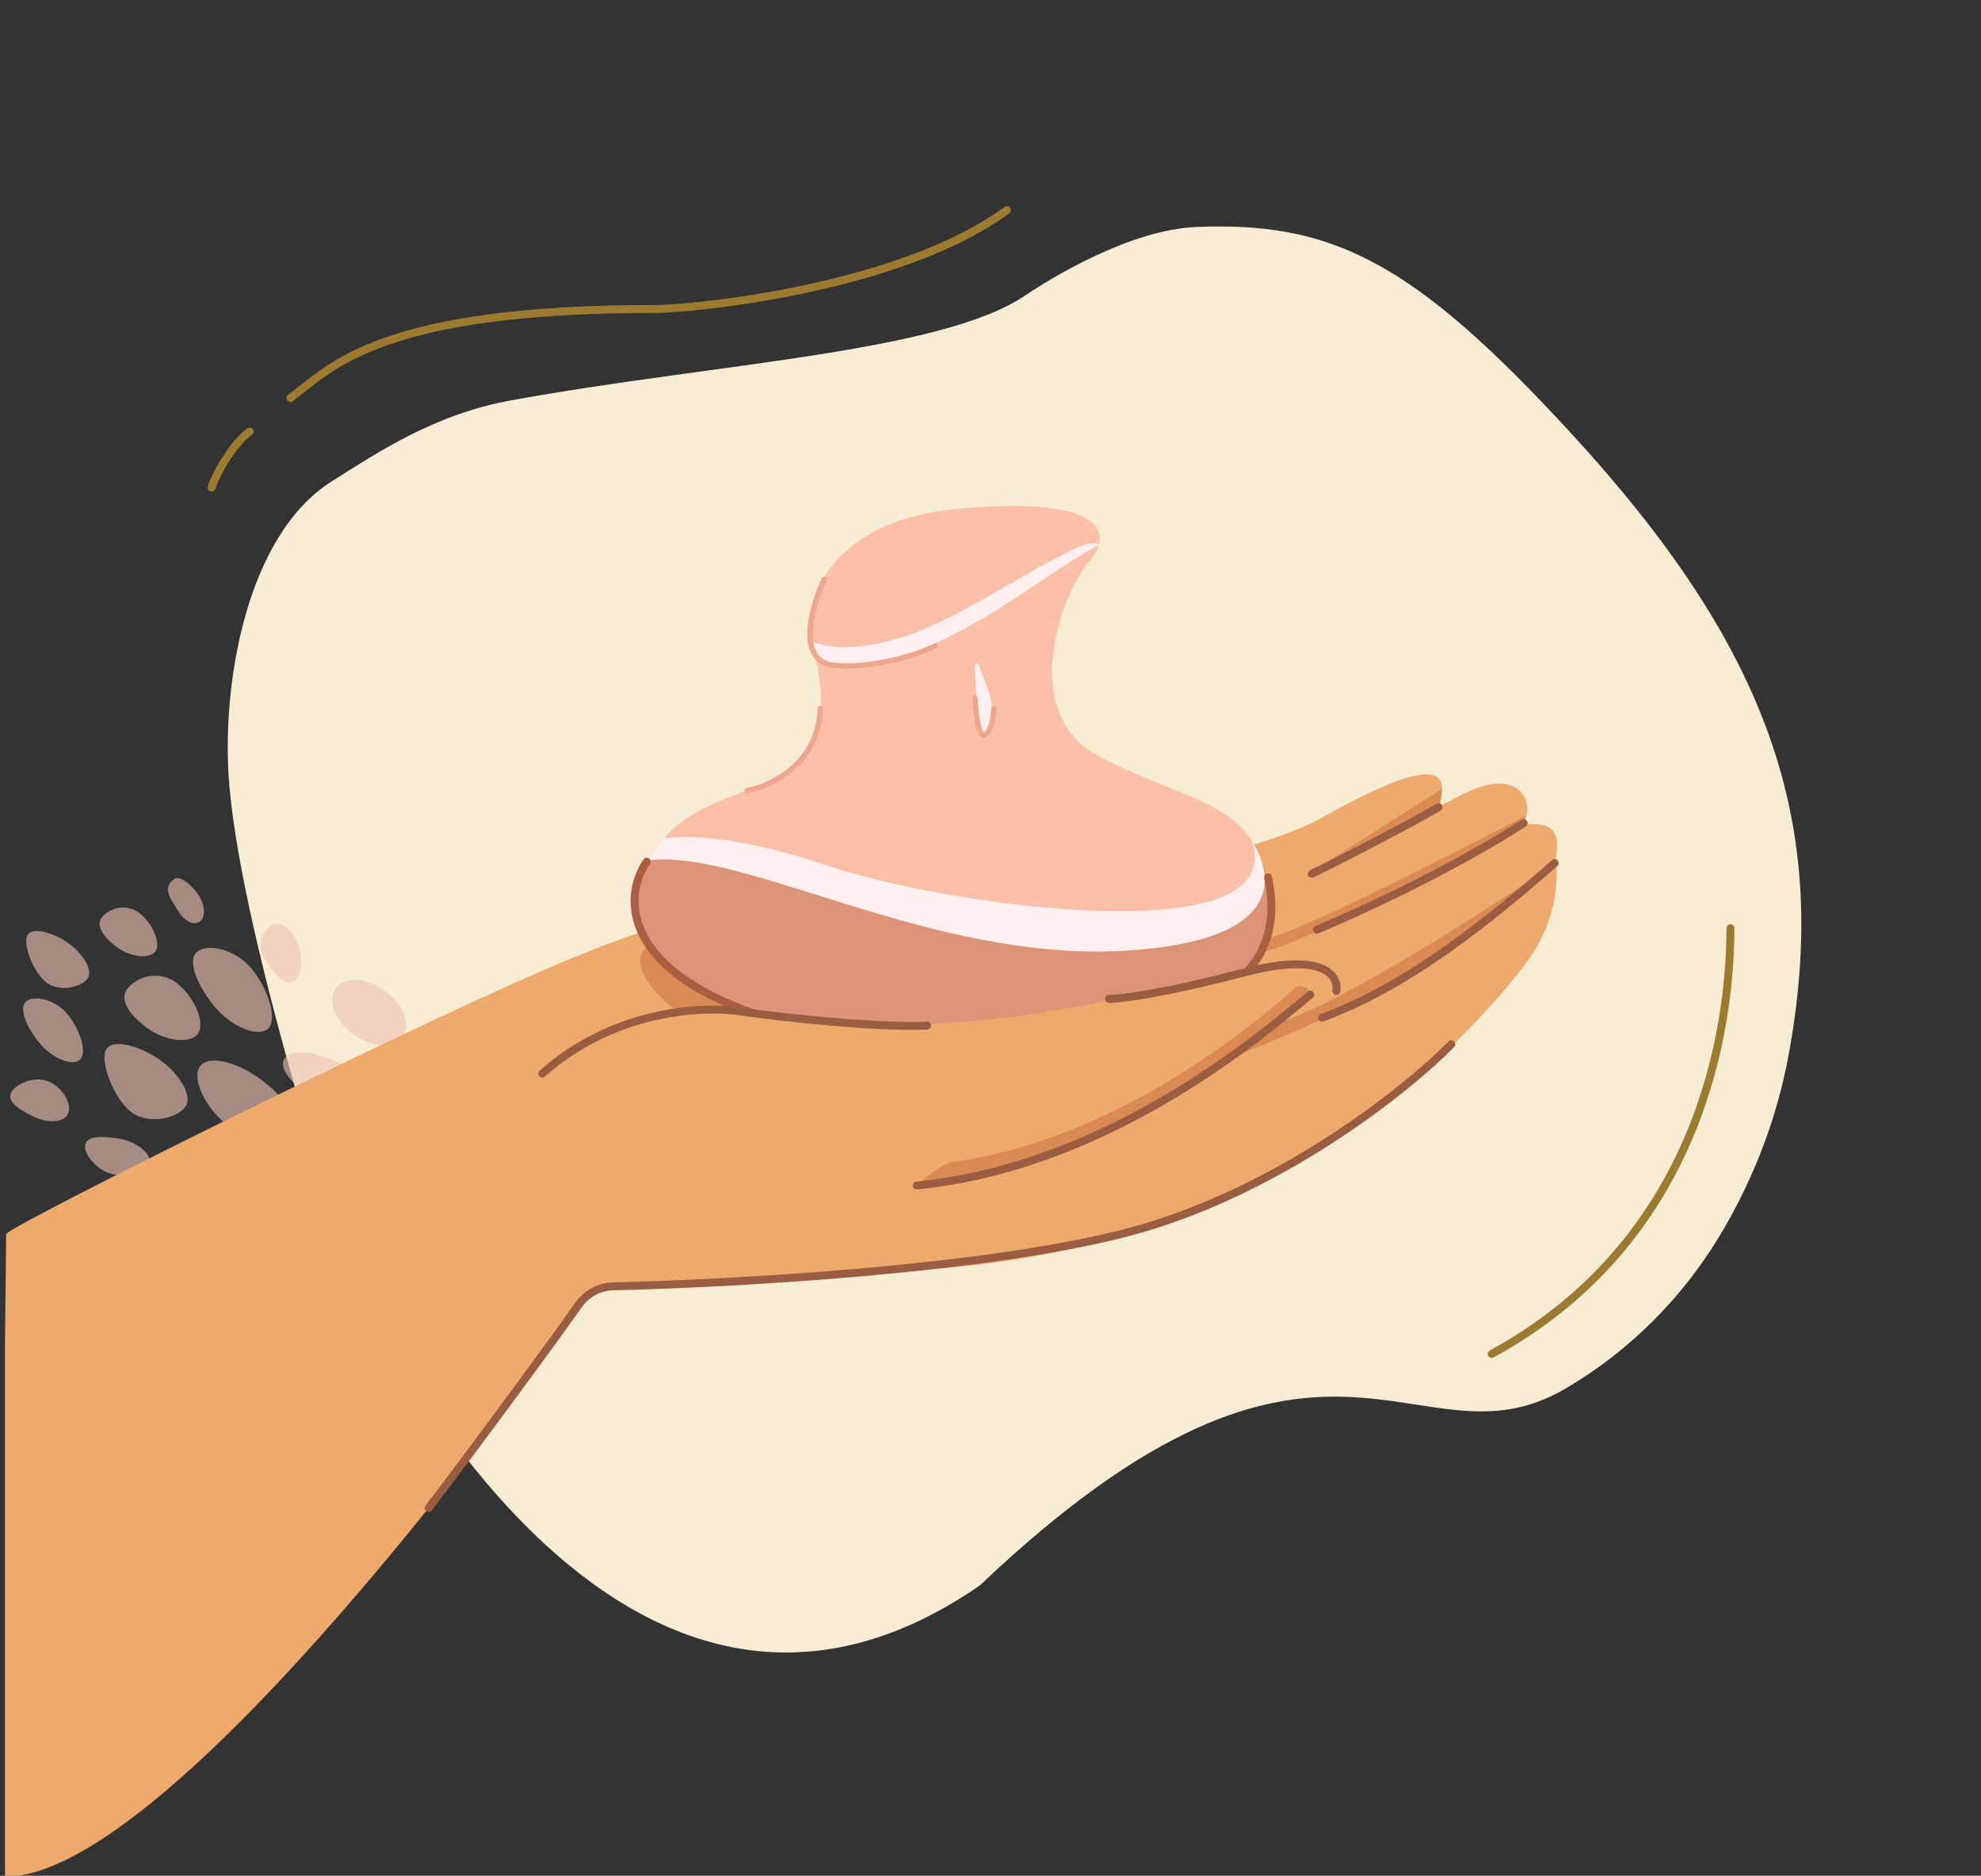 <svg width="375" height="355" viewBox="0 0 375 355" fill="none" xmlns="http://www.w3.org/2000/svg">
<rect x="0" y="0" width="375" height="355" fill="#333333" stroke="none"/>
<path d="M326.138 232.869C332.075 222.727 336.32 211.674 338.482 200.179C346.928 155.335 334.238 121.997 297.187 81.757C267.518 49.532 252.298 41.908 226.457 42.956C213.824 43.468 198.727 52.77 194.02 55.948C177.98 66.775 134.91 68.791 96.611 75.797C82.308 78.413 71.633 85.513 62.76 91.126C46.614 101.338 41.78 129.689 43.412 148.673C46.093 179.851 66.732 241.315 66.739 241.096C66.745 240.876 114.732 348.949 185.495 300.046C250.929 237.909 267.891 279.438 296.283 262.839C308.558 255.663 318.859 245.31 326.137 232.873L326.138 232.869Z" fill="#F8ECD4"/>
<path d="M54.98 75.315C62.64 69.651 71.65 58.282 124.918 58.481C138.339 57.828 172.3 53.211 190.616 39.761" stroke="#9C7A30" stroke-width="1.5" stroke-linecap="round"/>
<path d="M327.574 175.668C327.505 199.726 319.001 236.288 282.376 256.246" stroke="#9C7A30" stroke-width="1.5" stroke-linecap="round"/>
<path d="M47.265 81.68C44.603 83.435 40.97 89.239 40.067 92.282" stroke="#9C7A30" stroke-width="1.5" stroke-linecap="round" stroke-linejoin="round"/>
<g clip-path="url(#clip0_1_5)">
<path d="M33.023 242.444C37.413 243.602 41.433 242.692 42.002 240.412C42.571 238.131 39.474 235.344 35.084 234.186C30.694 233.028 26.674 233.938 26.105 236.218C25.536 238.499 28.633 241.286 33.023 242.444Z" fill="#EEC3B3" fill-opacity="0.61"/>
<path d="M45.034 228.008C44.209 230.211 40.145 230.625 35.895 228.898C31.645 227.172 27.667 224.825 28.5 222.635C29.332 220.445 34.897 218.216 39.147 219.942C43.397 221.669 45.879 225.767 45.034 228.008Z" fill="#EEC3B3" fill-opacity="0.61"/>
<path d="M59.567 233.68C59.257 235.601 56.01 236.647 52.301 236.021C48.592 235.395 45.598 234.363 45.908 232.442C46.218 230.522 49.983 227.4 53.69 228.037C57.396 228.674 59.847 231.751 59.567 233.68Z" fill="#EEC3B3" fill-opacity="0.61"/>
<path d="M72.459 229.038C71.499 231.569 66.062 230.739 61.199 228.797C56.336 226.854 52.441 221.921 53.399 219.401C54.356 216.881 60.044 216.665 64.904 218.618C69.764 220.571 73.406 226.516 72.459 229.038Z" fill="#EEC3B3" fill-opacity="0.61"/>
<path d="M55.449 214.793C53.929 217.021 48.487 216.972 43.618 213.399C38.749 209.827 36.29 204.106 37.81 201.877C39.33 199.649 44.511 200.741 49.383 204.303C54.255 207.866 56.969 212.564 55.449 214.793Z" fill="#EEC3B3" fill-opacity="0.61"/>
<path d="M73.491 210.728C72.061 213.024 66.588 213.187 61.59 209.789C56.592 206.392 52.427 202.63 53.855 200.344C55.283 198.059 61.554 199.196 66.515 202.529C71.476 205.861 74.92 208.442 73.491 210.728Z" fill="#EEC3B3" fill-opacity="0.61"/>
<path d="M87.02 239.689C86.71 241.61 83.463 242.656 79.763 242.033C76.064 241.409 72.315 239.078 72.625 237.158C72.935 235.237 77.446 233.412 81.142 234.046C84.839 234.68 87.34 237.771 87.02 239.689Z" fill="#EEC3B3" fill-opacity="0.61"/>
<path d="M87.528 226.28C86.174 228.354 82.82 227.238 79.722 225.057C76.623 222.875 74.204 219.201 75.564 217.106C76.923 215.011 81.791 214.347 84.889 216.529C87.988 218.71 88.9 224.177 87.528 226.28Z" fill="#EEC3B3" fill-opacity="0.61"/>
<path d="M76.257 196.105C77.799 193.75 76.186 189.83 72.654 187.351C69.122 184.872 65.009 184.772 63.467 187.128C61.925 189.484 63.538 193.403 67.07 195.882C70.602 198.361 74.715 198.461 76.257 196.105Z" fill="#EEC3B3" fill-opacity="0.61"/>
<path d="M28.332 220.038C28.025 221.905 24.476 222.762 21.55 222.266C18.624 221.769 15.815 218.552 16.117 216.707C16.419 214.861 19.716 215.015 22.642 215.512C25.568 216.009 28.637 218.182 28.332 220.038Z" fill="#EEC3B3" fill-opacity="0.61"/>
<path d="M35.082 209.497C33.611 211.573 28.195 212.994 24.835 210.458C21.476 207.921 18.72 200.549 20.181 198.47C21.642 196.391 27.282 198.318 30.649 200.868C34.016 203.417 36.544 207.418 35.082 209.497Z" fill="#EEC3B3" fill-opacity="0.61"/>
<path d="M37.492 195.599C36.02 197.676 31.119 197.032 27.76 194.496C24.4 191.959 22.591 189.237 24.062 187.161C25.199 185.818 26.769 184.952 28.474 184.727C30.18 184.502 31.902 184.932 33.316 185.938C36.675 188.474 38.956 193.51 37.492 195.599Z" fill="#EEC3B3" fill-opacity="0.61"/>
<path d="M50.711 194.696C48.815 196.396 43.731 194.318 40.567 190.447C37.403 186.576 35.377 181.838 37.265 180.169C39.154 178.5 44.515 179.507 47.669 183.376C50.823 187.244 52.609 193.029 50.711 194.696Z" fill="#EEC3B3" fill-opacity="0.61"/>
<path d="M55.656 185.702C54.029 186.704 51.772 184.293 50.194 181.577C49.525 180.57 49.268 179.327 49.48 178.119C49.692 176.911 50.356 175.837 51.326 175.132C52.942 174.128 54.474 175.247 56.052 177.963C57.63 180.678 57.22 184.74 55.656 185.702Z" fill="#EEC3B3" fill-opacity="0.61"/>
<path d="M21.522 235.83C19.895 236.831 17.638 234.421 16.06 231.705C15.391 230.697 15.134 229.454 15.346 228.247C15.558 227.039 16.222 225.965 17.192 225.259C18.809 224.256 20.34 225.375 21.918 228.09C23.496 230.806 23.086 234.867 21.522 235.83Z" fill="#EEC3B3" fill-opacity="0.61"/>
<path d="M37.716 174.502C36.578 175.202 34.776 174.232 33.682 172.337C32.587 170.442 30.407 168.062 33.062 166.332C34.189 165.595 36.749 167.898 37.833 169.79C38.917 171.683 38.855 173.801 37.716 174.502Z" fill="#EEC3B3" fill-opacity="0.61"/>
</g>
<path d="M12.948 210.625C12.346 212.307 9.62 212.717 6.818 211.518C4.016 210.318 1.41 208.644 2.017 206.973C2.624 205.301 6.395 203.486 9.197 204.685C11.999 205.884 13.565 208.915 12.948 210.625Z" fill="#EEC3B3" fill-opacity="0.61"/>
<path d="M16.567 185.227C15.452 186.802 11.345 187.879 8.799 185.956C6.252 184.033 4.162 178.444 5.27 176.867C6.378 175.291 10.654 176.753 13.206 178.685C15.759 180.618 17.675 183.651 16.567 185.227Z" fill="#EEC3B3" fill-opacity="0.61"/>
<path d="M29.431 180.04C28.315 181.614 24.599 181.126 22.052 179.203C19.506 177.28 18.134 175.217 19.249 173.643C20.111 172.625 21.301 171.968 22.594 171.797C23.887 171.627 25.193 171.953 26.265 172.716C28.812 174.638 30.54 178.456 29.431 180.04Z" fill="#EEC3B3" fill-opacity="0.61"/>
<path d="M15.122 200.572C13.685 201.861 9.831 200.286 7.432 197.351C5.034 194.416 3.497 190.824 4.929 189.559C6.361 188.293 10.425 189.057 12.816 191.99C15.208 194.922 16.562 199.308 15.122 200.572Z" fill="#EEC3B3" fill-opacity="0.61"/>
<g clip-path="url(#clip1_1_5)">
<path d="M0.134 355.192C-0.12 355.192 1.161 233.805 1.161 233.805C1.16 233.726 1.177 233.648 1.209 233.577C1.241 233.505 1.288 233.442 1.347 233.391C4.388 230.758 73.703 196.22 102.851 183.622C133.162 170.509 148.318 168.996 176.674 168.996C205.03 168.996 239.252 160.926 250.008 154.874C260.764 148.822 275.91 141.276 272.497 151.848C269.085 162.419 247.075 164.961 247.075 164.961C247.075 164.961 263.208 157.396 276.897 150.335C287.232 144.999 290.43 151.454 288.631 155.126C288.592 155.206 288.573 155.296 288.576 155.385C288.578 155.475 288.602 155.563 288.646 155.641C288.69 155.719 288.751 155.785 288.826 155.832C288.9 155.88 288.984 155.907 289.071 155.913C291.193 156.104 295.915 155.287 294.488 162.328C294.478 162.398 294.478 162.47 294.488 162.54C294.683 163.549 295.906 173.202 288.621 182.613C280.799 192.7 246.576 235.066 177.153 240.109C115.328 244.598 114.36 242.217 112.062 244.517C112.023 244.517 33.77 356.796 0.134 355.192Z" fill="#EEAA6C"/>
<path d="M220.626 204.299C270.337 189.068 294.449 163.447 294.449 163.447C294.449 163.447 255.181 190.117 241.325 193.708C238.438 195.735 235.444 197.597 232.359 199.286C228.751 201.112 220.626 204.299 220.626 204.299Z" fill="#DA8A52"/>
<path d="M239.321 177.781C238.118 178.033 238.343 180.302 238.343 180.302C244.914 179.99 289.071 155.912 289.071 155.912C289.071 155.912 288.249 156.285 288.914 154.318C288.895 154.369 247.759 175.965 239.321 177.781Z" fill="#DA8A52"/>
<path d="M139.802 191.32C139.802 191.32 131.354 190.787 129.493 191.547C127.631 192.306 118.092 182.888 122.201 179.486C122.201 179.486 130.731 188.864 139.802 191.32Z" fill="#DA8A52"/>
<path d="M272.058 152.815C272.058 152.815 251.26 163.82 247.437 166.16C247.437 166.16 247.515 166.473 247.515 165.464L272.937 149.325C272.937 149.325 272.938 152.351 272.058 152.815Z" fill="#DA8A52"/>
<path d="M288.426 155.781C280.44 160.993 265.936 168.894 249.314 175.955" stroke="#9A5D42" stroke-width="1.5" stroke-linecap="round"/>
<path d="M272.292 152.755C270.337 154.1 252.736 163.347 248.336 165.364" stroke="#9A5D42" stroke-width="1.5" stroke-linecap="round"/>
<path d="M294.292 163.347C277.67 177.973 263.981 187.555 250.292 192.599" stroke="#9A5D42" stroke-width="1.5" stroke-linecap="round"/>
<path d="M274.737 197.642C265.936 206.553 241.198 226.189 212.647 233.451C185.782 240.285 139.497 242.892 116.067 243.456C113.471 243.518 111.072 244.802 109.568 246.919C101.704 257.988 84.279 281.435 81.134 285.4" stroke="#9A5D42" stroke-width="1.5" stroke-linecap="round"/>
<path d="M153.713 115.406C153.713 115.406 155.336 98.817 181.015 96.343C206.695 93.87 211.744 99.707 206.093 106.393C200.443 113.079 193.17 134.884 207.526 142.836C221.881 150.787 238.096 152.175 238.428 164.609C238.776 177.311 237.921 185.965 221.564 192.031C205.207 198.096 137.419 201.737 126.498 179.785C115.578 157.833 132.038 153.016 144.043 148.673C153.42 145.269 156.079 138.24 155.288 130.141C154.497 122.043 153.08 123.48 153.713 115.406Z" fill="#FCBFA8"/>
<path d="M208.024 103.16C205.523 100.222 184.45 116.133 171.622 120.304C158.47 124.582 154.022 121.186 153.69 121.447C153.69 121.447 153.421 129.284 170.039 124.386C182.638 120.672 194.571 111.324 202.485 106.426C204.272 105.234 206.121 104.143 208.024 103.16Z" fill="#FFEFEF"/>
<path d="M125.897 159.033C125.897 159.033 135.56 157.539 161.35 166.111C187.14 174.683 244.949 180.324 236.838 159.155C236.838 159.155 251.351 180.381 222.728 192.504C197.404 203.199 149.345 197.982 131.722 186.839C109.105 172.552 125.897 159.033 125.897 159.033Z" fill="#DC9377"/>
<path d="M186.776 138.599C185.28 140.444 184.695 130.974 184.497 126.01C184.507 125.917 184.546 125.83 184.608 125.762C184.669 125.694 184.751 125.648 184.839 125.632C184.928 125.615 185.02 125.629 185.101 125.67C185.182 125.712 185.248 125.78 185.288 125.863C186.531 129.749 189.301 133.692 186.776 138.599Z" fill="#FFEFEF"/>
<path d="M125.723 158.673C125.723 158.673 135.362 156.591 156.974 163.939C178.586 171.286 244.427 180.715 236.901 159.138C236.901 159.138 250.742 177.45 213.548 179.899C176.354 182.348 140.743 160.306 122.462 162.877L125.723 158.673Z" fill="#FFEFEF"/>
<path d="M240.038 166.056C242.808 179.118 235.595 184.716 232.825 186.757" stroke="#AA5F43" stroke-width="1.5" stroke-linecap="round"/>
<path d="M141.424 149.612C145.908 148.796 154.956 144.551 155.272 134.101" stroke="#EEA78C" stroke-linecap="round"/>
<path d="M122.431 163.082C118.342 168.933 116.812 182.92 143.402 192.063" stroke="#AA5F43" stroke-width="1.5" stroke-linecap="round"/>
<path d="M156.052 109.609C153.593 114.749 150.587 125.288 158.042 125.937C165.497 126.586 174.058 123.751 177.035 122.263" stroke="#EEA78C" stroke-linecap="round"/>
<path d="M184.552 132.06C184.684 134.782 185.265 139.979 186.531 139C187.797 138.02 188.114 135.326 188.114 134.101" stroke="#EEA78C" stroke-linecap="round"/>
<path d="M94.491 212.964C94.491 212.964 105.432 188.1 148.494 191.691C198.958 201.677 247.515 172.425 247.515 189.038C247.515 189.038 193.042 236.548 94.491 212.964Z" fill="#EEAA6C"/>
<path d="M173.535 224.877C206.291 221.347 235.625 199.156 248.023 188.281C248.023 188.281 248.493 186.647 245.559 186.647C240.025 191.59 213.204 215.214 180.869 219.834C178.043 220.237 175.139 222.87 173.047 224.877H173.535Z" fill="#DA8A52"/>
<path d="M248.023 188.261C238.839 195.927 209.909 220.742 173.535 224.373" stroke="#9A5D42" stroke-width="1.5" stroke-miterlimit="10" stroke-linecap="round"/>
<path d="M102.646 203.19C116.726 190.682 134.261 190.245 141.268 191.59C148.602 192.599 165.713 194.515 175.491 194.112" stroke="#9A5D42" stroke-width="1.5" stroke-linecap="round"/>
<path d="M252.956 187.555C253.456 184.721 250.656 180.055 235.456 184.055C220.256 188.055 212.122 189.054 209.956 189.054" stroke="#9A5D42" stroke-width="1.5" stroke-linecap="round"/>
</g>
<defs>
<clipPath id="clip0_1_5">
<rect width="74.955" height="73.967" fill="white" transform="matrix(0.967 0.255 -0.242 0.97 28.465 164.767)"/>
</clipPath>
<clipPath id="clip1_1_5">
<rect width="294.315" height="283.445" fill="white" transform="translate(0.956 71.555)"/>
</clipPath>
</defs>
</svg>

